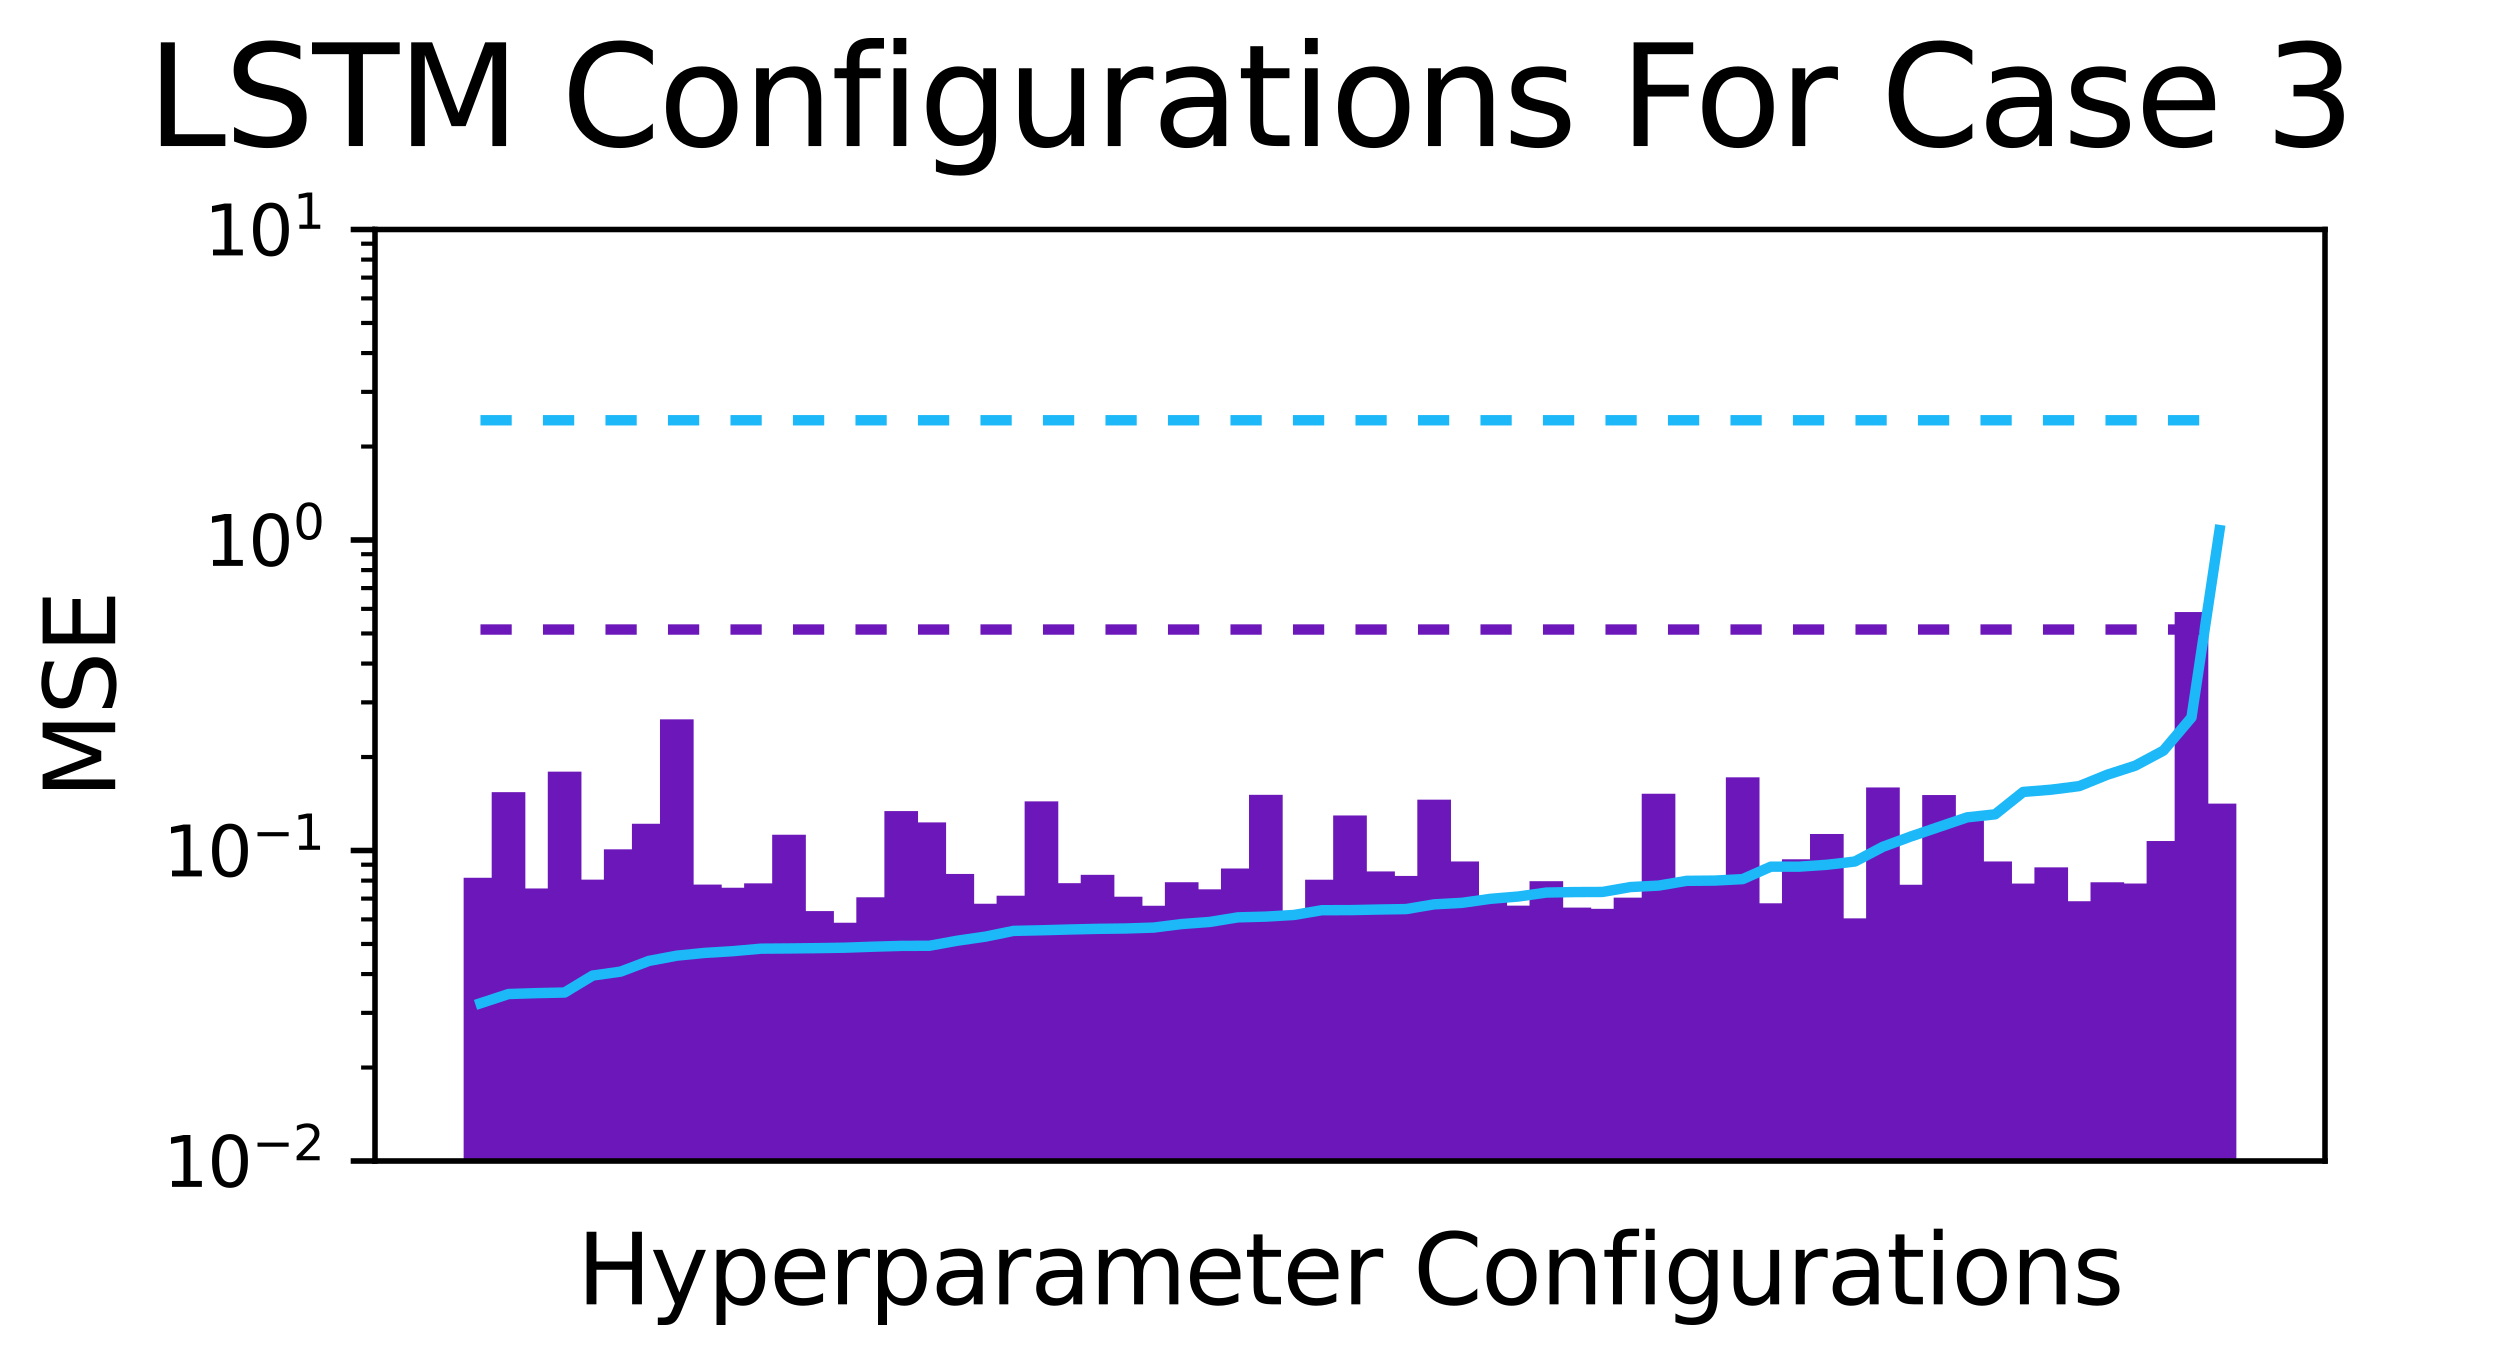<?xml version="1.0" encoding="utf-8" standalone="no"?>
<!DOCTYPE svg PUBLIC "-//W3C//DTD SVG 1.1//EN"
  "http://www.w3.org/Graphics/SVG/1.1/DTD/svg11.dtd">
<svg xmlns:xlink="http://www.w3.org/1999/xlink" width="360pt" height="194.4pt" viewBox="0 0 360 194.4" xmlns="http://www.w3.org/2000/svg" version="1.1">
 <defs>
  <style type="text/css">*{stroke-linejoin: round; stroke-linecap: butt}</style>
 </defs>
 <g id="figure_1">
  <g id="patch_1">
   <path d="M 0 194.4 
L 360 194.4 
L 360 0 
L 0 0 
z
" style="fill: #ffffff"/>
  </g>
  <g id="axes_1">
   <g id="patch_2">
    <path d="M 54 167.184 
L 334.8 167.184 
L 334.8 33.048 
L 54 33.048 
z
" style="fill: #ffffff"/>
   </g>
   <g id="patch_3">
    <path d="M 66.764 44789.76 
L 71.611 44789.76 
L 71.611 126.399 
L 66.764 126.399 
z
" clip-path="url(#pd1a116f827)" style="fill: #6c17b9"/>
   </g>
   <g id="patch_4">
    <path d="M 70.803 44789.76 
L 75.65 44789.76 
L 75.65 114.071 
L 70.803 114.071 
z
" clip-path="url(#pd1a116f827)" style="fill: #6c17b9"/>
   </g>
   <g id="patch_5">
    <path d="M 74.842 44789.76 
L 79.689 44789.76 
L 79.689 127.94 
L 74.842 127.94 
z
" clip-path="url(#pd1a116f827)" style="fill: #6c17b9"/>
   </g>
   <g id="patch_6">
    <path d="M 78.881 44789.76 
L 83.728 44789.76 
L 83.728 111.117 
L 78.881 111.117 
z
" clip-path="url(#pd1a116f827)" style="fill: #6c17b9"/>
   </g>
   <g id="patch_7">
    <path d="M 82.92 44789.76 
L 87.767 44789.76 
L 87.767 126.668 
L 82.92 126.668 
z
" clip-path="url(#pd1a116f827)" style="fill: #6c17b9"/>
   </g>
   <g id="patch_8">
    <path d="M 86.959 44789.76 
L 91.806 44789.76 
L 91.806 122.304 
L 86.959 122.304 
z
" clip-path="url(#pd1a116f827)" style="fill: #6c17b9"/>
   </g>
   <g id="patch_9">
    <path d="M 90.998 44789.76 
L 95.845 44789.76 
L 95.845 118.621 
L 90.998 118.621 
z
" clip-path="url(#pd1a116f827)" style="fill: #6c17b9"/>
   </g>
   <g id="patch_10">
    <path d="M 95.038 44789.76 
L 99.884 44789.76 
L 99.884 103.586 
L 95.038 103.586 
z
" clip-path="url(#pd1a116f827)" style="fill: #6c17b9"/>
   </g>
   <g id="patch_11">
    <path d="M 99.077 44789.76 
L 103.924 44789.76 
L 103.924 127.38 
L 99.077 127.38 
z
" clip-path="url(#pd1a116f827)" style="fill: #6c17b9"/>
   </g>
   <g id="patch_12">
    <path d="M 103.116 44789.76 
L 107.963 44789.76 
L 107.963 127.834 
L 103.116 127.834 
z
" clip-path="url(#pd1a116f827)" style="fill: #6c17b9"/>
   </g>
   <g id="patch_13">
    <path d="M 107.155 44789.76 
L 112.002 44789.76 
L 112.002 127.202 
L 107.155 127.202 
z
" clip-path="url(#pd1a116f827)" style="fill: #6c17b9"/>
   </g>
   <g id="patch_14">
    <path d="M 111.194 44789.76 
L 116.041 44789.76 
L 116.041 120.202 
L 111.194 120.202 
z
" clip-path="url(#pd1a116f827)" style="fill: #6c17b9"/>
   </g>
   <g id="patch_15">
    <path d="M 115.233 44789.76 
L 120.08 44789.76 
L 120.08 131.196 
L 115.233 131.196 
z
" clip-path="url(#pd1a116f827)" style="fill: #6c17b9"/>
   </g>
   <g id="patch_16">
    <path d="M 119.272 44789.76 
L 124.119 44789.76 
L 124.119 132.874 
L 119.272 132.874 
z
" clip-path="url(#pd1a116f827)" style="fill: #6c17b9"/>
   </g>
   <g id="patch_17">
    <path d="M 123.311 44789.76 
L 128.158 44789.76 
L 128.158 129.208 
L 123.311 129.208 
z
" clip-path="url(#pd1a116f827)" style="fill: #6c17b9"/>
   </g>
   <g id="patch_18">
    <path d="M 127.351 44789.76 
L 132.197 44789.76 
L 132.197 116.796 
L 127.351 116.796 
z
" clip-path="url(#pd1a116f827)" style="fill: #6c17b9"/>
   </g>
   <g id="patch_19">
    <path d="M 131.39 44789.76 
L 136.237 44789.76 
L 136.237 118.426 
L 131.39 118.426 
z
" clip-path="url(#pd1a116f827)" style="fill: #6c17b9"/>
   </g>
   <g id="patch_20">
    <path d="M 135.429 44789.76 
L 140.276 44789.76 
L 140.276 125.848 
L 135.429 125.848 
z
" clip-path="url(#pd1a116f827)" style="fill: #6c17b9"/>
   </g>
   <g id="patch_21">
    <path d="M 139.468 44789.76 
L 144.315 44789.76 
L 144.315 130.138 
L 139.468 130.138 
z
" clip-path="url(#pd1a116f827)" style="fill: #6c17b9"/>
   </g>
   <g id="patch_22">
    <path d="M 143.507 44789.76 
L 148.354 44789.76 
L 148.354 128.983 
L 143.507 128.983 
z
" clip-path="url(#pd1a116f827)" style="fill: #6c17b9"/>
   </g>
   <g id="patch_23">
    <path d="M 147.546 44789.76 
L 152.393 44789.76 
L 152.393 115.397 
L 147.546 115.397 
z
" clip-path="url(#pd1a116f827)" style="fill: #6c17b9"/>
   </g>
   <g id="patch_24">
    <path d="M 151.585 44789.76 
L 156.432 44789.76 
L 156.432 127.177 
L 151.585 127.177 
z
" clip-path="url(#pd1a116f827)" style="fill: #6c17b9"/>
   </g>
   <g id="patch_25">
    <path d="M 155.624 44789.76 
L 160.471 44789.76 
L 160.471 125.974 
L 155.624 125.974 
z
" clip-path="url(#pd1a116f827)" style="fill: #6c17b9"/>
   </g>
   <g id="patch_26">
    <path d="M 159.664 44789.76 
L 164.51 44789.76 
L 164.51 129.126 
L 159.664 129.126 
z
" clip-path="url(#pd1a116f827)" style="fill: #6c17b9"/>
   </g>
   <g id="patch_27">
    <path d="M 163.703 44789.76 
L 168.55 44789.76 
L 168.55 130.429 
L 163.703 130.429 
z
" clip-path="url(#pd1a116f827)" style="fill: #6c17b9"/>
   </g>
   <g id="patch_28">
    <path d="M 167.742 44789.76 
L 172.589 44789.76 
L 172.589 127.041 
L 167.742 127.041 
z
" clip-path="url(#pd1a116f827)" style="fill: #6c17b9"/>
   </g>
   <g id="patch_29">
    <path d="M 171.781 44789.76 
L 176.628 44789.76 
L 176.628 128.063 
L 171.781 128.063 
z
" clip-path="url(#pd1a116f827)" style="fill: #6c17b9"/>
   </g>
   <g id="patch_30">
    <path d="M 175.82 44789.76 
L 180.667 44789.76 
L 180.667 125.064 
L 175.82 125.064 
z
" clip-path="url(#pd1a116f827)" style="fill: #6c17b9"/>
   </g>
   <g id="patch_31">
    <path d="M 179.859 44789.76 
L 184.706 44789.76 
L 184.706 114.454 
L 179.859 114.454 
z
" clip-path="url(#pd1a116f827)" style="fill: #6c17b9"/>
   </g>
   <g id="patch_32">
    <path d="M 183.898 44789.76 
L 188.745 44789.76 
L 188.745 131.297 
L 183.898 131.297 
z
" clip-path="url(#pd1a116f827)" style="fill: #6c17b9"/>
   </g>
   <g id="patch_33">
    <path d="M 187.937 44789.76 
L 192.784 44789.76 
L 192.784 126.68 
L 187.937 126.68 
z
" clip-path="url(#pd1a116f827)" style="fill: #6c17b9"/>
   </g>
   <g id="patch_34">
    <path d="M 191.977 44789.76 
L 196.823 44789.76 
L 196.823 117.427 
L 191.977 117.427 
z
" clip-path="url(#pd1a116f827)" style="fill: #6c17b9"/>
   </g>
   <g id="patch_35">
    <path d="M 196.016 44789.76 
L 200.863 44789.76 
L 200.863 125.486 
L 196.016 125.486 
z
" clip-path="url(#pd1a116f827)" style="fill: #6c17b9"/>
   </g>
   <g id="patch_36">
    <path d="M 200.055 44789.76 
L 204.902 44789.76 
L 204.902 126.135 
L 200.055 126.135 
z
" clip-path="url(#pd1a116f827)" style="fill: #6c17b9"/>
   </g>
   <g id="patch_37">
    <path d="M 204.094 44789.76 
L 208.941 44789.76 
L 208.941 115.151 
L 204.094 115.151 
z
" clip-path="url(#pd1a116f827)" style="fill: #6c17b9"/>
   </g>
   <g id="patch_38">
    <path d="M 208.133 44789.76 
L 212.98 44789.76 
L 212.98 124.051 
L 208.133 124.051 
z
" clip-path="url(#pd1a116f827)" style="fill: #6c17b9"/>
   </g>
   <g id="patch_39">
    <path d="M 212.172 44789.76 
L 217.019 44789.76 
L 217.019 129.118 
L 212.172 129.118 
z
" clip-path="url(#pd1a116f827)" style="fill: #6c17b9"/>
   </g>
   <g id="patch_40">
    <path d="M 216.211 44789.76 
L 221.058 44789.76 
L 221.058 130.412 
L 216.211 130.412 
z
" clip-path="url(#pd1a116f827)" style="fill: #6c17b9"/>
   </g>
   <g id="patch_41">
    <path d="M 220.25 44789.76 
L 225.097 44789.76 
L 225.097 126.892 
L 220.25 126.892 
z
" clip-path="url(#pd1a116f827)" style="fill: #6c17b9"/>
   </g>
   <g id="patch_42">
    <path d="M 224.29 44789.76 
L 229.136 44789.76 
L 229.136 130.693 
L 224.29 130.693 
z
" clip-path="url(#pd1a116f827)" style="fill: #6c17b9"/>
   </g>
   <g id="patch_43">
    <path d="M 228.329 44789.76 
L 233.176 44789.76 
L 233.176 130.872 
L 228.329 130.872 
z
" clip-path="url(#pd1a116f827)" style="fill: #6c17b9"/>
   </g>
   <g id="patch_44">
    <path d="M 232.368 44789.76 
L 237.215 44789.76 
L 237.215 129.26 
L 232.368 129.26 
z
" clip-path="url(#pd1a116f827)" style="fill: #6c17b9"/>
   </g>
   <g id="patch_45">
    <path d="M 236.407 44789.76 
L 241.254 44789.76 
L 241.254 114.299 
L 236.407 114.299 
z
" clip-path="url(#pd1a116f827)" style="fill: #6c17b9"/>
   </g>
   <g id="patch_46">
    <path d="M 240.446 44789.76 
L 245.293 44789.76 
L 245.293 126.576 
L 240.446 126.576 
z
" clip-path="url(#pd1a116f827)" style="fill: #6c17b9"/>
   </g>
   <g id="patch_47">
    <path d="M 244.485 44789.76 
L 249.332 44789.76 
L 249.332 126.266 
L 244.485 126.266 
z
" clip-path="url(#pd1a116f827)" style="fill: #6c17b9"/>
   </g>
   <g id="patch_48">
    <path d="M 248.524 44789.76 
L 253.371 44789.76 
L 253.371 111.936 
L 248.524 111.936 
z
" clip-path="url(#pd1a116f827)" style="fill: #6c17b9"/>
   </g>
   <g id="patch_49">
    <path d="M 252.563 44789.76 
L 257.41 44789.76 
L 257.41 130.075 
L 252.563 130.075 
z
" clip-path="url(#pd1a116f827)" style="fill: #6c17b9"/>
   </g>
   <g id="patch_50">
    <path d="M 256.603 44789.76 
L 261.449 44789.76 
L 261.449 123.737 
L 256.603 123.737 
z
" clip-path="url(#pd1a116f827)" style="fill: #6c17b9"/>
   </g>
   <g id="patch_51">
    <path d="M 260.642 44789.76 
L 265.489 44789.76 
L 265.489 120.094 
L 260.642 120.094 
z
" clip-path="url(#pd1a116f827)" style="fill: #6c17b9"/>
   </g>
   <g id="patch_52">
    <path d="M 264.681 44789.76 
L 269.528 44789.76 
L 269.528 132.244 
L 264.681 132.244 
z
" clip-path="url(#pd1a116f827)" style="fill: #6c17b9"/>
   </g>
   <g id="patch_53">
    <path d="M 268.72 44789.76 
L 273.567 44789.76 
L 273.567 113.393 
L 268.72 113.393 
z
" clip-path="url(#pd1a116f827)" style="fill: #6c17b9"/>
   </g>
   <g id="patch_54">
    <path d="M 272.759 44789.76 
L 277.606 44789.76 
L 277.606 127.404 
L 272.759 127.404 
z
" clip-path="url(#pd1a116f827)" style="fill: #6c17b9"/>
   </g>
   <g id="patch_55">
    <path d="M 276.798 44789.76 
L 281.645 44789.76 
L 281.645 114.485 
L 276.798 114.485 
z
" clip-path="url(#pd1a116f827)" style="fill: #6c17b9"/>
   </g>
   <g id="patch_56">
    <path d="M 280.837 44789.76 
L 285.684 44789.76 
L 285.684 117.586 
L 280.837 117.586 
z
" clip-path="url(#pd1a116f827)" style="fill: #6c17b9"/>
   </g>
   <g id="patch_57">
    <path d="M 284.876 44789.76 
L 289.723 44789.76 
L 289.723 124.05 
L 284.876 124.05 
z
" clip-path="url(#pd1a116f827)" style="fill: #6c17b9"/>
   </g>
   <g id="patch_58">
    <path d="M 288.916 44789.76 
L 293.762 44789.76 
L 293.762 127.233 
L 288.916 127.233 
z
" clip-path="url(#pd1a116f827)" style="fill: #6c17b9"/>
   </g>
   <g id="patch_59">
    <path d="M 292.955 44789.76 
L 297.802 44789.76 
L 297.802 124.899 
L 292.955 124.899 
z
" clip-path="url(#pd1a116f827)" style="fill: #6c17b9"/>
   </g>
   <g id="patch_60">
    <path d="M 296.994 44789.76 
L 301.841 44789.76 
L 301.841 129.777 
L 296.994 129.777 
z
" clip-path="url(#pd1a116f827)" style="fill: #6c17b9"/>
   </g>
   <g id="patch_61">
    <path d="M 301.033 44789.76 
L 305.88 44789.76 
L 305.88 127.048 
L 301.033 127.048 
z
" clip-path="url(#pd1a116f827)" style="fill: #6c17b9"/>
   </g>
   <g id="patch_62">
    <path d="M 305.072 44789.76 
L 309.919 44789.76 
L 309.919 127.226 
L 305.072 127.226 
z
" clip-path="url(#pd1a116f827)" style="fill: #6c17b9"/>
   </g>
   <g id="patch_63">
    <path d="M 309.111 44789.76 
L 313.958 44789.76 
L 313.958 121.107 
L 309.111 121.107 
z
" clip-path="url(#pd1a116f827)" style="fill: #6c17b9"/>
   </g>
   <g id="patch_64">
    <path d="M 313.15 44789.76 
L 317.997 44789.76 
L 317.997 88.135 
L 313.15 88.135 
z
" clip-path="url(#pd1a116f827)" style="fill: #6c17b9"/>
   </g>
   <g id="patch_65">
    <path d="M 317.189 44789.76 
L 322.036 44789.76 
L 322.036 115.72 
L 317.189 115.72 
z
" clip-path="url(#pd1a116f827)" style="fill: #6c17b9"/>
   </g>
   <g id="matplotlib.axis_1">
    <g id="text_1">
     <!-- Hyperparameter Configurations -->
     <g transform="translate(83.065 187.822) scale(0.14 -0.14)">
      <defs>
       <path id="DejaVuSans-48" d="M 628 4666 
L 1259 4666 
L 1259 2753 
L 3553 2753 
L 3553 4666 
L 4184 4666 
L 4184 0 
L 3553 0 
L 3553 2222 
L 1259 2222 
L 1259 0 
L 628 0 
L 628 4666 
z
" transform="scale(0.016)"/>
       <path id="DejaVuSans-79" d="M 2059 -325 
Q 1816 -950 1584 -1140 
Q 1353 -1331 966 -1331 
L 506 -1331 
L 506 -850 
L 844 -850 
Q 1081 -850 1212 -737 
Q 1344 -625 1503 -206 
L 1606 56 
L 191 3500 
L 800 3500 
L 1894 763 
L 2988 3500 
L 3597 3500 
L 2059 -325 
z
" transform="scale(0.016)"/>
       <path id="DejaVuSans-70" d="M 1159 525 
L 1159 -1331 
L 581 -1331 
L 581 3500 
L 1159 3500 
L 1159 2969 
Q 1341 3281 1617 3432 
Q 1894 3584 2278 3584 
Q 2916 3584 3314 3078 
Q 3713 2572 3713 1747 
Q 3713 922 3314 415 
Q 2916 -91 2278 -91 
Q 1894 -91 1617 61 
Q 1341 213 1159 525 
z
M 3116 1747 
Q 3116 2381 2855 2742 
Q 2594 3103 2138 3103 
Q 1681 3103 1420 2742 
Q 1159 2381 1159 1747 
Q 1159 1113 1420 752 
Q 1681 391 2138 391 
Q 2594 391 2855 752 
Q 3116 1113 3116 1747 
z
" transform="scale(0.016)"/>
       <path id="DejaVuSans-65" d="M 3597 1894 
L 3597 1613 
L 953 1613 
Q 991 1019 1311 708 
Q 1631 397 2203 397 
Q 2534 397 2845 478 
Q 3156 559 3463 722 
L 3463 178 
Q 3153 47 2828 -22 
Q 2503 -91 2169 -91 
Q 1331 -91 842 396 
Q 353 884 353 1716 
Q 353 2575 817 3079 
Q 1281 3584 2069 3584 
Q 2775 3584 3186 3129 
Q 3597 2675 3597 1894 
z
M 3022 2063 
Q 3016 2534 2758 2815 
Q 2500 3097 2075 3097 
Q 1594 3097 1305 2825 
Q 1016 2553 972 2059 
L 3022 2063 
z
" transform="scale(0.016)"/>
       <path id="DejaVuSans-72" d="M 2631 2963 
Q 2534 3019 2420 3045 
Q 2306 3072 2169 3072 
Q 1681 3072 1420 2755 
Q 1159 2438 1159 1844 
L 1159 0 
L 581 0 
L 581 3500 
L 1159 3500 
L 1159 2956 
Q 1341 3275 1631 3429 
Q 1922 3584 2338 3584 
Q 2397 3584 2469 3576 
Q 2541 3569 2628 3553 
L 2631 2963 
z
" transform="scale(0.016)"/>
       <path id="DejaVuSans-61" d="M 2194 1759 
Q 1497 1759 1228 1600 
Q 959 1441 959 1056 
Q 959 750 1161 570 
Q 1363 391 1709 391 
Q 2188 391 2477 730 
Q 2766 1069 2766 1631 
L 2766 1759 
L 2194 1759 
z
M 3341 1997 
L 3341 0 
L 2766 0 
L 2766 531 
Q 2569 213 2275 61 
Q 1981 -91 1556 -91 
Q 1019 -91 701 211 
Q 384 513 384 1019 
Q 384 1609 779 1909 
Q 1175 2209 1959 2209 
L 2766 2209 
L 2766 2266 
Q 2766 2663 2505 2880 
Q 2244 3097 1772 3097 
Q 1472 3097 1187 3025 
Q 903 2953 641 2809 
L 641 3341 
Q 956 3463 1253 3523 
Q 1550 3584 1831 3584 
Q 2591 3584 2966 3190 
Q 3341 2797 3341 1997 
z
" transform="scale(0.016)"/>
       <path id="DejaVuSans-6d" d="M 3328 2828 
Q 3544 3216 3844 3400 
Q 4144 3584 4550 3584 
Q 5097 3584 5394 3201 
Q 5691 2819 5691 2113 
L 5691 0 
L 5113 0 
L 5113 2094 
Q 5113 2597 4934 2840 
Q 4756 3084 4391 3084 
Q 3944 3084 3684 2787 
Q 3425 2491 3425 1978 
L 3425 0 
L 2847 0 
L 2847 2094 
Q 2847 2600 2669 2842 
Q 2491 3084 2119 3084 
Q 1678 3084 1418 2786 
Q 1159 2488 1159 1978 
L 1159 0 
L 581 0 
L 581 3500 
L 1159 3500 
L 1159 2956 
Q 1356 3278 1631 3431 
Q 1906 3584 2284 3584 
Q 2666 3584 2933 3390 
Q 3200 3197 3328 2828 
z
" transform="scale(0.016)"/>
       <path id="DejaVuSans-74" d="M 1172 4494 
L 1172 3500 
L 2356 3500 
L 2356 3053 
L 1172 3053 
L 1172 1153 
Q 1172 725 1289 603 
Q 1406 481 1766 481 
L 2356 481 
L 2356 0 
L 1766 0 
Q 1100 0 847 248 
Q 594 497 594 1153 
L 594 3053 
L 172 3053 
L 172 3500 
L 594 3500 
L 594 4494 
L 1172 4494 
z
" transform="scale(0.016)"/>
       <path id="DejaVuSans-20" transform="scale(0.016)"/>
       <path id="DejaVuSans-43" d="M 4122 4306 
L 4122 3641 
Q 3803 3938 3442 4084 
Q 3081 4231 2675 4231 
Q 1875 4231 1450 3742 
Q 1025 3253 1025 2328 
Q 1025 1406 1450 917 
Q 1875 428 2675 428 
Q 3081 428 3442 575 
Q 3803 722 4122 1019 
L 4122 359 
Q 3791 134 3420 21 
Q 3050 -91 2638 -91 
Q 1578 -91 968 557 
Q 359 1206 359 2328 
Q 359 3453 968 4101 
Q 1578 4750 2638 4750 
Q 3056 4750 3426 4639 
Q 3797 4528 4122 4306 
z
" transform="scale(0.016)"/>
       <path id="DejaVuSans-6f" d="M 1959 3097 
Q 1497 3097 1228 2736 
Q 959 2375 959 1747 
Q 959 1119 1226 758 
Q 1494 397 1959 397 
Q 2419 397 2687 759 
Q 2956 1122 2956 1747 
Q 2956 2369 2687 2733 
Q 2419 3097 1959 3097 
z
M 1959 3584 
Q 2709 3584 3137 3096 
Q 3566 2609 3566 1747 
Q 3566 888 3137 398 
Q 2709 -91 1959 -91 
Q 1206 -91 779 398 
Q 353 888 353 1747 
Q 353 2609 779 3096 
Q 1206 3584 1959 3584 
z
" transform="scale(0.016)"/>
       <path id="DejaVuSans-6e" d="M 3513 2113 
L 3513 0 
L 2938 0 
L 2938 2094 
Q 2938 2591 2744 2837 
Q 2550 3084 2163 3084 
Q 1697 3084 1428 2787 
Q 1159 2491 1159 1978 
L 1159 0 
L 581 0 
L 581 3500 
L 1159 3500 
L 1159 2956 
Q 1366 3272 1645 3428 
Q 1925 3584 2291 3584 
Q 2894 3584 3203 3211 
Q 3513 2838 3513 2113 
z
" transform="scale(0.016)"/>
       <path id="DejaVuSans-66" d="M 2375 4863 
L 2375 4384 
L 1825 4384 
Q 1516 4384 1395 4259 
Q 1275 4134 1275 3809 
L 1275 3500 
L 2222 3500 
L 2222 3053 
L 1275 3053 
L 1275 0 
L 697 0 
L 697 3053 
L 147 3053 
L 147 3500 
L 697 3500 
L 697 3744 
Q 697 4328 969 4595 
Q 1241 4863 1831 4863 
L 2375 4863 
z
" transform="scale(0.016)"/>
       <path id="DejaVuSans-69" d="M 603 3500 
L 1178 3500 
L 1178 0 
L 603 0 
L 603 3500 
z
M 603 4863 
L 1178 4863 
L 1178 4134 
L 603 4134 
L 603 4863 
z
" transform="scale(0.016)"/>
       <path id="DejaVuSans-67" d="M 2906 1791 
Q 2906 2416 2648 2759 
Q 2391 3103 1925 3103 
Q 1463 3103 1205 2759 
Q 947 2416 947 1791 
Q 947 1169 1205 825 
Q 1463 481 1925 481 
Q 2391 481 2648 825 
Q 2906 1169 2906 1791 
z
M 3481 434 
Q 3481 -459 3084 -895 
Q 2688 -1331 1869 -1331 
Q 1566 -1331 1297 -1286 
Q 1028 -1241 775 -1147 
L 775 -588 
Q 1028 -725 1275 -790 
Q 1522 -856 1778 -856 
Q 2344 -856 2625 -561 
Q 2906 -266 2906 331 
L 2906 616 
Q 2728 306 2450 153 
Q 2172 0 1784 0 
Q 1141 0 747 490 
Q 353 981 353 1791 
Q 353 2603 747 3093 
Q 1141 3584 1784 3584 
Q 2172 3584 2450 3431 
Q 2728 3278 2906 2969 
L 2906 3500 
L 3481 3500 
L 3481 434 
z
" transform="scale(0.016)"/>
       <path id="DejaVuSans-75" d="M 544 1381 
L 544 3500 
L 1119 3500 
L 1119 1403 
Q 1119 906 1312 657 
Q 1506 409 1894 409 
Q 2359 409 2629 706 
Q 2900 1003 2900 1516 
L 2900 3500 
L 3475 3500 
L 3475 0 
L 2900 0 
L 2900 538 
Q 2691 219 2414 64 
Q 2138 -91 1772 -91 
Q 1169 -91 856 284 
Q 544 659 544 1381 
z
M 1991 3584 
L 1991 3584 
z
" transform="scale(0.016)"/>
       <path id="DejaVuSans-73" d="M 2834 3397 
L 2834 2853 
Q 2591 2978 2328 3040 
Q 2066 3103 1784 3103 
Q 1356 3103 1142 2972 
Q 928 2841 928 2578 
Q 928 2378 1081 2264 
Q 1234 2150 1697 2047 
L 1894 2003 
Q 2506 1872 2764 1633 
Q 3022 1394 3022 966 
Q 3022 478 2636 193 
Q 2250 -91 1575 -91 
Q 1294 -91 989 -36 
Q 684 19 347 128 
L 347 722 
Q 666 556 975 473 
Q 1284 391 1588 391 
Q 1994 391 2212 530 
Q 2431 669 2431 922 
Q 2431 1156 2273 1281 
Q 2116 1406 1581 1522 
L 1381 1569 
Q 847 1681 609 1914 
Q 372 2147 372 2553 
Q 372 3047 722 3315 
Q 1072 3584 1716 3584 
Q 2034 3584 2315 3537 
Q 2597 3491 2834 3397 
z
" transform="scale(0.016)"/>
      </defs>
      <use xlink:href="#DejaVuSans-48"/>
      <use xlink:href="#DejaVuSans-79" x="75.195"/>
      <use xlink:href="#DejaVuSans-70" x="134.375"/>
      <use xlink:href="#DejaVuSans-65" x="197.852"/>
      <use xlink:href="#DejaVuSans-72" x="259.375"/>
      <use xlink:href="#DejaVuSans-70" x="300.488"/>
      <use xlink:href="#DejaVuSans-61" x="363.965"/>
      <use xlink:href="#DejaVuSans-72" x="425.244"/>
      <use xlink:href="#DejaVuSans-61" x="466.357"/>
      <use xlink:href="#DejaVuSans-6d" x="527.637"/>
      <use xlink:href="#DejaVuSans-65" x="625.049"/>
      <use xlink:href="#DejaVuSans-74" x="686.572"/>
      <use xlink:href="#DejaVuSans-65" x="725.781"/>
      <use xlink:href="#DejaVuSans-72" x="787.305"/>
      <use xlink:href="#DejaVuSans-20" x="828.418"/>
      <use xlink:href="#DejaVuSans-43" x="860.205"/>
      <use xlink:href="#DejaVuSans-6f" x="930.029"/>
      <use xlink:href="#DejaVuSans-6e" x="991.211"/>
      <use xlink:href="#DejaVuSans-66" x="1054.59"/>
      <use xlink:href="#DejaVuSans-69" x="1089.795"/>
      <use xlink:href="#DejaVuSans-67" x="1117.578"/>
      <use xlink:href="#DejaVuSans-75" x="1181.055"/>
      <use xlink:href="#DejaVuSans-72" x="1244.434"/>
      <use xlink:href="#DejaVuSans-61" x="1285.547"/>
      <use xlink:href="#DejaVuSans-74" x="1346.826"/>
      <use xlink:href="#DejaVuSans-69" x="1386.035"/>
      <use xlink:href="#DejaVuSans-6f" x="1413.818"/>
      <use xlink:href="#DejaVuSans-6e" x="1475"/>
      <use xlink:href="#DejaVuSans-73" x="1538.379"/>
     </g>
    </g>
   </g>
   <g id="matplotlib.axis_2">
    <g id="ytick_1">
     <g id="line2d_1">
      <defs>
       <path id="m13bf669112" d="M 0 0 
L -3.5 0 
" style="stroke: #000000; stroke-width: 0.8"/>
      </defs>
      <g>
       <use xlink:href="#m13bf669112" x="54" y="167.184" style="stroke: #000000; stroke-width: 0.8"/>
      </g>
     </g>
     <g id="text_2">
      <!-- $\mathdefault{10^{-2}}$ -->
      <g transform="translate(23.5 170.983) scale(0.1 -0.1)">
       <defs>
        <path id="DejaVuSans-31" d="M 794 531 
L 1825 531 
L 1825 4091 
L 703 3866 
L 703 4441 
L 1819 4666 
L 2450 4666 
L 2450 531 
L 3481 531 
L 3481 0 
L 794 0 
L 794 531 
z
" transform="scale(0.016)"/>
        <path id="DejaVuSans-30" d="M 2034 4250 
Q 1547 4250 1301 3770 
Q 1056 3291 1056 2328 
Q 1056 1369 1301 889 
Q 1547 409 2034 409 
Q 2525 409 2770 889 
Q 3016 1369 3016 2328 
Q 3016 3291 2770 3770 
Q 2525 4250 2034 4250 
z
M 2034 4750 
Q 2819 4750 3233 4129 
Q 3647 3509 3647 2328 
Q 3647 1150 3233 529 
Q 2819 -91 2034 -91 
Q 1250 -91 836 529 
Q 422 1150 422 2328 
Q 422 3509 836 4129 
Q 1250 4750 2034 4750 
z
" transform="scale(0.016)"/>
        <path id="DejaVuSans-2212" d="M 678 2272 
L 4684 2272 
L 4684 1741 
L 678 1741 
L 678 2272 
z
" transform="scale(0.016)"/>
        <path id="DejaVuSans-32" d="M 1228 531 
L 3431 531 
L 3431 0 
L 469 0 
L 469 531 
Q 828 903 1448 1529 
Q 2069 2156 2228 2338 
Q 2531 2678 2651 2914 
Q 2772 3150 2772 3378 
Q 2772 3750 2511 3984 
Q 2250 4219 1831 4219 
Q 1534 4219 1204 4116 
Q 875 4013 500 3803 
L 500 4441 
Q 881 4594 1212 4672 
Q 1544 4750 1819 4750 
Q 2544 4750 2975 4387 
Q 3406 4025 3406 3419 
Q 3406 3131 3298 2873 
Q 3191 2616 2906 2266 
Q 2828 2175 2409 1742 
Q 1991 1309 1228 531 
z
" transform="scale(0.016)"/>
       </defs>
       <use xlink:href="#DejaVuSans-31" transform="translate(0 0.766)"/>
       <use xlink:href="#DejaVuSans-30" transform="translate(63.623 0.766)"/>
       <use xlink:href="#DejaVuSans-2212" transform="translate(128.203 39.047) scale(0.7)"/>
       <use xlink:href="#DejaVuSans-32" transform="translate(186.855 39.047) scale(0.7)"/>
      </g>
     </g>
    </g>
    <g id="ytick_2">
     <g id="line2d_2">
      <g>
       <use xlink:href="#m13bf669112" x="54" y="122.472" style="stroke: #000000; stroke-width: 0.8"/>
      </g>
     </g>
     <g id="text_3">
      <!-- $\mathdefault{10^{-1}}$ -->
      <g transform="translate(23.5 126.271) scale(0.1 -0.1)">
       <use xlink:href="#DejaVuSans-31" transform="translate(0 0.684)"/>
       <use xlink:href="#DejaVuSans-30" transform="translate(63.623 0.684)"/>
       <use xlink:href="#DejaVuSans-2212" transform="translate(128.203 38.966) scale(0.7)"/>
       <use xlink:href="#DejaVuSans-31" transform="translate(186.855 38.966) scale(0.7)"/>
      </g>
     </g>
    </g>
    <g id="ytick_3">
     <g id="line2d_3">
      <g>
       <use xlink:href="#m13bf669112" x="54" y="77.76" style="stroke: #000000; stroke-width: 0.8"/>
      </g>
     </g>
     <g id="text_4">
      <!-- $\mathdefault{10^{0}}$ -->
      <g transform="translate(29.4 81.559) scale(0.1 -0.1)">
       <use xlink:href="#DejaVuSans-31" transform="translate(0 0.766)"/>
       <use xlink:href="#DejaVuSans-30" transform="translate(63.623 0.766)"/>
       <use xlink:href="#DejaVuSans-30" transform="translate(128.203 39.047) scale(0.7)"/>
      </g>
     </g>
    </g>
    <g id="ytick_4">
     <g id="line2d_4">
      <g>
       <use xlink:href="#m13bf669112" x="54" y="33.048" style="stroke: #000000; stroke-width: 0.8"/>
      </g>
     </g>
     <g id="text_5">
      <!-- $\mathdefault{10^{1}}$ -->
      <g transform="translate(29.4 36.847) scale(0.1 -0.1)">
       <use xlink:href="#DejaVuSans-31" transform="translate(0 0.684)"/>
       <use xlink:href="#DejaVuSans-30" transform="translate(63.623 0.684)"/>
       <use xlink:href="#DejaVuSans-31" transform="translate(128.203 38.966) scale(0.7)"/>
      </g>
     </g>
    </g>
    <g id="ytick_5">
     <g id="line2d_5">
      <defs>
       <path id="m0fe8c0f7a3" d="M 0 0 
L -2 0 
" style="stroke: #000000; stroke-width: 0.6"/>
      </defs>
      <g>
       <use xlink:href="#m0fe8c0f7a3" x="54" y="153.724" style="stroke: #000000; stroke-width: 0.6"/>
      </g>
     </g>
    </g>
    <g id="ytick_6">
     <g id="line2d_6">
      <g>
       <use xlink:href="#m0fe8c0f7a3" x="54" y="145.851" style="stroke: #000000; stroke-width: 0.6"/>
      </g>
     </g>
    </g>
    <g id="ytick_7">
     <g id="line2d_7">
      <g>
       <use xlink:href="#m0fe8c0f7a3" x="54" y="140.265" style="stroke: #000000; stroke-width: 0.6"/>
      </g>
     </g>
    </g>
    <g id="ytick_8">
     <g id="line2d_8">
      <g>
       <use xlink:href="#m0fe8c0f7a3" x="54" y="135.932" style="stroke: #000000; stroke-width: 0.6"/>
      </g>
     </g>
    </g>
    <g id="ytick_9">
     <g id="line2d_9">
      <g>
       <use xlink:href="#m0fe8c0f7a3" x="54" y="132.391" style="stroke: #000000; stroke-width: 0.6"/>
      </g>
     </g>
    </g>
    <g id="ytick_10">
     <g id="line2d_10">
      <g>
       <use xlink:href="#m0fe8c0f7a3" x="54" y="129.398" style="stroke: #000000; stroke-width: 0.6"/>
      </g>
     </g>
    </g>
    <g id="ytick_11">
     <g id="line2d_11">
      <g>
       <use xlink:href="#m0fe8c0f7a3" x="54" y="126.805" style="stroke: #000000; stroke-width: 0.6"/>
      </g>
     </g>
    </g>
    <g id="ytick_12">
     <g id="line2d_12">
      <g>
       <use xlink:href="#m0fe8c0f7a3" x="54" y="124.518" style="stroke: #000000; stroke-width: 0.6"/>
      </g>
     </g>
    </g>
    <g id="ytick_13">
     <g id="line2d_13">
      <g>
       <use xlink:href="#m0fe8c0f7a3" x="54" y="109.012" style="stroke: #000000; stroke-width: 0.6"/>
      </g>
     </g>
    </g>
    <g id="ytick_14">
     <g id="line2d_14">
      <g>
       <use xlink:href="#m0fe8c0f7a3" x="54" y="101.139" style="stroke: #000000; stroke-width: 0.6"/>
      </g>
     </g>
    </g>
    <g id="ytick_15">
     <g id="line2d_15">
      <g>
       <use xlink:href="#m0fe8c0f7a3" x="54" y="95.553" style="stroke: #000000; stroke-width: 0.6"/>
      </g>
     </g>
    </g>
    <g id="ytick_16">
     <g id="line2d_16">
      <g>
       <use xlink:href="#m0fe8c0f7a3" x="54" y="91.22" style="stroke: #000000; stroke-width: 0.6"/>
      </g>
     </g>
    </g>
    <g id="ytick_17">
     <g id="line2d_17">
      <g>
       <use xlink:href="#m0fe8c0f7a3" x="54" y="87.679" style="stroke: #000000; stroke-width: 0.6"/>
      </g>
     </g>
    </g>
    <g id="ytick_18">
     <g id="line2d_18">
      <g>
       <use xlink:href="#m0fe8c0f7a3" x="54" y="84.686" style="stroke: #000000; stroke-width: 0.6"/>
      </g>
     </g>
    </g>
    <g id="ytick_19">
     <g id="line2d_19">
      <g>
       <use xlink:href="#m0fe8c0f7a3" x="54" y="82.093" style="stroke: #000000; stroke-width: 0.6"/>
      </g>
     </g>
    </g>
    <g id="ytick_20">
     <g id="line2d_20">
      <g>
       <use xlink:href="#m0fe8c0f7a3" x="54" y="79.806" style="stroke: #000000; stroke-width: 0.6"/>
      </g>
     </g>
    </g>
    <g id="ytick_21">
     <g id="line2d_21">
      <g>
       <use xlink:href="#m0fe8c0f7a3" x="54" y="64.3" style="stroke: #000000; stroke-width: 0.6"/>
      </g>
     </g>
    </g>
    <g id="ytick_22">
     <g id="line2d_22">
      <g>
       <use xlink:href="#m0fe8c0f7a3" x="54" y="56.427" style="stroke: #000000; stroke-width: 0.6"/>
      </g>
     </g>
    </g>
    <g id="ytick_23">
     <g id="line2d_23">
      <g>
       <use xlink:href="#m0fe8c0f7a3" x="54" y="50.841" style="stroke: #000000; stroke-width: 0.6"/>
      </g>
     </g>
    </g>
    <g id="ytick_24">
     <g id="line2d_24">
      <g>
       <use xlink:href="#m0fe8c0f7a3" x="54" y="46.508" style="stroke: #000000; stroke-width: 0.6"/>
      </g>
     </g>
    </g>
    <g id="ytick_25">
     <g id="line2d_25">
      <g>
       <use xlink:href="#m0fe8c0f7a3" x="54" y="42.967" style="stroke: #000000; stroke-width: 0.6"/>
      </g>
     </g>
    </g>
    <g id="ytick_26">
     <g id="line2d_26">
      <g>
       <use xlink:href="#m0fe8c0f7a3" x="54" y="39.974" style="stroke: #000000; stroke-width: 0.6"/>
      </g>
     </g>
    </g>
    <g id="ytick_27">
     <g id="line2d_27">
      <g>
       <use xlink:href="#m0fe8c0f7a3" x="54" y="37.381" style="stroke: #000000; stroke-width: 0.6"/>
      </g>
     </g>
    </g>
    <g id="ytick_28">
     <g id="line2d_28">
      <g>
       <use xlink:href="#m0fe8c0f7a3" x="54" y="35.094" style="stroke: #000000; stroke-width: 0.6"/>
      </g>
     </g>
    </g>
    <g id="text_6">
     <!-- MSE -->
     <g transform="translate(16.588 115.023) rotate(-90) scale(0.14 -0.14)">
      <defs>
       <path id="DejaVuSans-4d" d="M 628 4666 
L 1569 4666 
L 2759 1491 
L 3956 4666 
L 4897 4666 
L 4897 0 
L 4281 0 
L 4281 4097 
L 3078 897 
L 2444 897 
L 1241 4097 
L 1241 0 
L 628 0 
L 628 4666 
z
" transform="scale(0.016)"/>
       <path id="DejaVuSans-53" d="M 3425 4513 
L 3425 3897 
Q 3066 4069 2747 4153 
Q 2428 4238 2131 4238 
Q 1616 4238 1336 4038 
Q 1056 3838 1056 3469 
Q 1056 3159 1242 3001 
Q 1428 2844 1947 2747 
L 2328 2669 
Q 3034 2534 3370 2195 
Q 3706 1856 3706 1288 
Q 3706 609 3251 259 
Q 2797 -91 1919 -91 
Q 1588 -91 1214 -16 
Q 841 59 441 206 
L 441 856 
Q 825 641 1194 531 
Q 1563 422 1919 422 
Q 2459 422 2753 634 
Q 3047 847 3047 1241 
Q 3047 1584 2836 1778 
Q 2625 1972 2144 2069 
L 1759 2144 
Q 1053 2284 737 2584 
Q 422 2884 422 3419 
Q 422 4038 858 4394 
Q 1294 4750 2059 4750 
Q 2388 4750 2728 4690 
Q 3069 4631 3425 4513 
z
" transform="scale(0.016)"/>
       <path id="DejaVuSans-45" d="M 628 4666 
L 3578 4666 
L 3578 4134 
L 1259 4134 
L 1259 2753 
L 3481 2753 
L 3481 2222 
L 1259 2222 
L 1259 531 
L 3634 531 
L 3634 0 
L 628 0 
L 628 4666 
z
" transform="scale(0.016)"/>
      </defs>
      <use xlink:href="#DejaVuSans-4d"/>
      <use xlink:href="#DejaVuSans-53" x="86.279"/>
      <use xlink:href="#DejaVuSans-45" x="149.756"/>
     </g>
    </g>
   </g>
   <g id="line2d_29">
    <path d="M 69.187 144.467 
L 73.226 143.139 
L 77.265 143.011 
L 81.304 142.922 
L 85.344 140.477 
L 89.383 139.909 
L 93.422 138.375 
L 97.461 137.615 
L 101.5 137.215 
L 105.539 136.97 
L 109.578 136.608 
L 113.617 136.577 
L 117.657 136.532 
L 121.696 136.467 
L 125.735 136.324 
L 129.774 136.208 
L 133.813 136.192 
L 137.852 135.461 
L 141.891 134.877 
L 145.93 134.049 
L 149.97 133.96 
L 154.009 133.848 
L 158.048 133.754 
L 162.087 133.703 
L 166.126 133.571 
L 170.165 133.062 
L 174.204 132.76 
L 178.243 132.102 
L 182.283 131.991 
L 186.322 131.754 
L 190.361 131.069 
L 194.4 131.059 
L 198.439 130.973 
L 202.478 130.907 
L 206.517 130.226 
L 210.557 130.004 
L 214.596 129.433 
L 218.635 129.099 
L 222.674 128.528 
L 226.713 128.458 
L 230.752 128.441 
L 234.791 127.735 
L 238.83 127.528 
L 242.87 126.84 
L 246.909 126.805 
L 250.948 126.592 
L 254.987 124.803 
L 259.026 124.802 
L 263.065 124.527 
L 267.104 124.059 
L 271.143 121.932 
L 275.183 120.444 
L 279.222 119.071 
L 283.261 117.698 
L 287.3 117.263 
L 291.339 114.039 
L 295.378 113.712 
L 299.417 113.198 
L 303.456 111.556 
L 307.496 110.25 
L 311.535 108.087 
L 315.574 103.313 
L 319.613 76.332 
" clip-path="url(#pd1a116f827)" style="fill: none; stroke: #1db8f7; stroke-width: 1.5; stroke-linecap: square"/>
   </g>
   <g id="line2d_30">
    <path d="M 69.187 60.521 
L 319.613 60.521 
" clip-path="url(#pd1a116f827)" style="fill: none; stroke-dasharray: 4.5,4.5; stroke-dashoffset: 0; stroke: #1db8f7; stroke-width: 1.5"/>
   </g>
   <g id="line2d_31">
    <path d="M 69.187 90.652 
L 319.613 90.652 
" clip-path="url(#pd1a116f827)" style="fill: none; stroke-dasharray: 4.5,4.5; stroke-dashoffset: 0; stroke: #6c17b9; stroke-width: 1.5"/>
   </g>
   <g id="patch_66">
    <path d="M 54 167.184 
L 54 33.048 
" style="fill: none; stroke: #000000; stroke-width: 0.8; stroke-linejoin: miter; stroke-linecap: square"/>
   </g>
   <g id="patch_67">
    <path d="M 334.8 167.184 
L 334.8 33.048 
" style="fill: none; stroke: #000000; stroke-width: 0.8; stroke-linejoin: miter; stroke-linecap: square"/>
   </g>
   <g id="patch_68">
    <path d="M 54 167.184 
L 334.8 167.184 
" style="fill: none; stroke: #000000; stroke-width: 0.8; stroke-linejoin: miter; stroke-linecap: square"/>
   </g>
   <g id="patch_69">
    <path d="M 54 33.048 
L 334.8 33.048 
" style="fill: none; stroke: #000000; stroke-width: 0.8; stroke-linejoin: miter; stroke-linecap: square"/>
   </g>
  </g>
  <g id="text_7">
   <!-- LSTM Configurations For Case 3 -->
   <g transform="translate(21.15 21.029) scale(0.2 -0.2)">
    <defs>
     <path id="DejaVuSans-4c" d="M 628 4666 
L 1259 4666 
L 1259 531 
L 3531 531 
L 3531 0 
L 628 0 
L 628 4666 
z
" transform="scale(0.016)"/>
     <path id="DejaVuSans-54" d="M -19 4666 
L 3928 4666 
L 3928 4134 
L 2272 4134 
L 2272 0 
L 1638 0 
L 1638 4134 
L -19 4134 
L -19 4666 
z
" transform="scale(0.016)"/>
     <path id="DejaVuSans-46" d="M 628 4666 
L 3309 4666 
L 3309 4134 
L 1259 4134 
L 1259 2759 
L 3109 2759 
L 3109 2228 
L 1259 2228 
L 1259 0 
L 628 0 
L 628 4666 
z
" transform="scale(0.016)"/>
     <path id="DejaVuSans-33" d="M 2597 2516 
Q 3050 2419 3304 2112 
Q 3559 1806 3559 1356 
Q 3559 666 3084 287 
Q 2609 -91 1734 -91 
Q 1441 -91 1130 -33 
Q 819 25 488 141 
L 488 750 
Q 750 597 1062 519 
Q 1375 441 1716 441 
Q 2309 441 2620 675 
Q 2931 909 2931 1356 
Q 2931 1769 2642 2001 
Q 2353 2234 1838 2234 
L 1294 2234 
L 1294 2753 
L 1863 2753 
Q 2328 2753 2575 2939 
Q 2822 3125 2822 3475 
Q 2822 3834 2567 4026 
Q 2313 4219 1838 4219 
Q 1578 4219 1281 4162 
Q 984 4106 628 3988 
L 628 4550 
Q 988 4650 1302 4700 
Q 1616 4750 1894 4750 
Q 2613 4750 3031 4423 
Q 3450 4097 3450 3541 
Q 3450 3153 3228 2886 
Q 3006 2619 2597 2516 
z
" transform="scale(0.016)"/>
    </defs>
    <use xlink:href="#DejaVuSans-4c"/>
    <use xlink:href="#DejaVuSans-53" x="55.713"/>
    <use xlink:href="#DejaVuSans-54" x="119.189"/>
    <use xlink:href="#DejaVuSans-4d" x="180.273"/>
    <use xlink:href="#DejaVuSans-20" x="266.553"/>
    <use xlink:href="#DejaVuSans-43" x="298.34"/>
    <use xlink:href="#DejaVuSans-6f" x="368.164"/>
    <use xlink:href="#DejaVuSans-6e" x="429.346"/>
    <use xlink:href="#DejaVuSans-66" x="492.725"/>
    <use xlink:href="#DejaVuSans-69" x="527.93"/>
    <use xlink:href="#DejaVuSans-67" x="555.713"/>
    <use xlink:href="#DejaVuSans-75" x="619.189"/>
    <use xlink:href="#DejaVuSans-72" x="682.568"/>
    <use xlink:href="#DejaVuSans-61" x="723.682"/>
    <use xlink:href="#DejaVuSans-74" x="784.961"/>
    <use xlink:href="#DejaVuSans-69" x="824.17"/>
    <use xlink:href="#DejaVuSans-6f" x="851.953"/>
    <use xlink:href="#DejaVuSans-6e" x="913.135"/>
    <use xlink:href="#DejaVuSans-73" x="976.514"/>
    <use xlink:href="#DejaVuSans-20" x="1028.613"/>
    <use xlink:href="#DejaVuSans-46" x="1060.4"/>
    <use xlink:href="#DejaVuSans-6f" x="1114.295"/>
    <use xlink:href="#DejaVuSans-72" x="1175.477"/>
    <use xlink:href="#DejaVuSans-20" x="1216.59"/>
    <use xlink:href="#DejaVuSans-43" x="1248.377"/>
    <use xlink:href="#DejaVuSans-61" x="1318.201"/>
    <use xlink:href="#DejaVuSans-73" x="1379.48"/>
    <use xlink:href="#DejaVuSans-65" x="1431.58"/>
    <use xlink:href="#DejaVuSans-20" x="1493.104"/>
    <use xlink:href="#DejaVuSans-33" x="1524.891"/>
   </g>
  </g>
 </g>
 <defs>
  <clipPath id="pd1a116f827">
   <rect x="54" y="33.048" width="280.8" height="134.136"/>
  </clipPath>
 </defs>
</svg>
